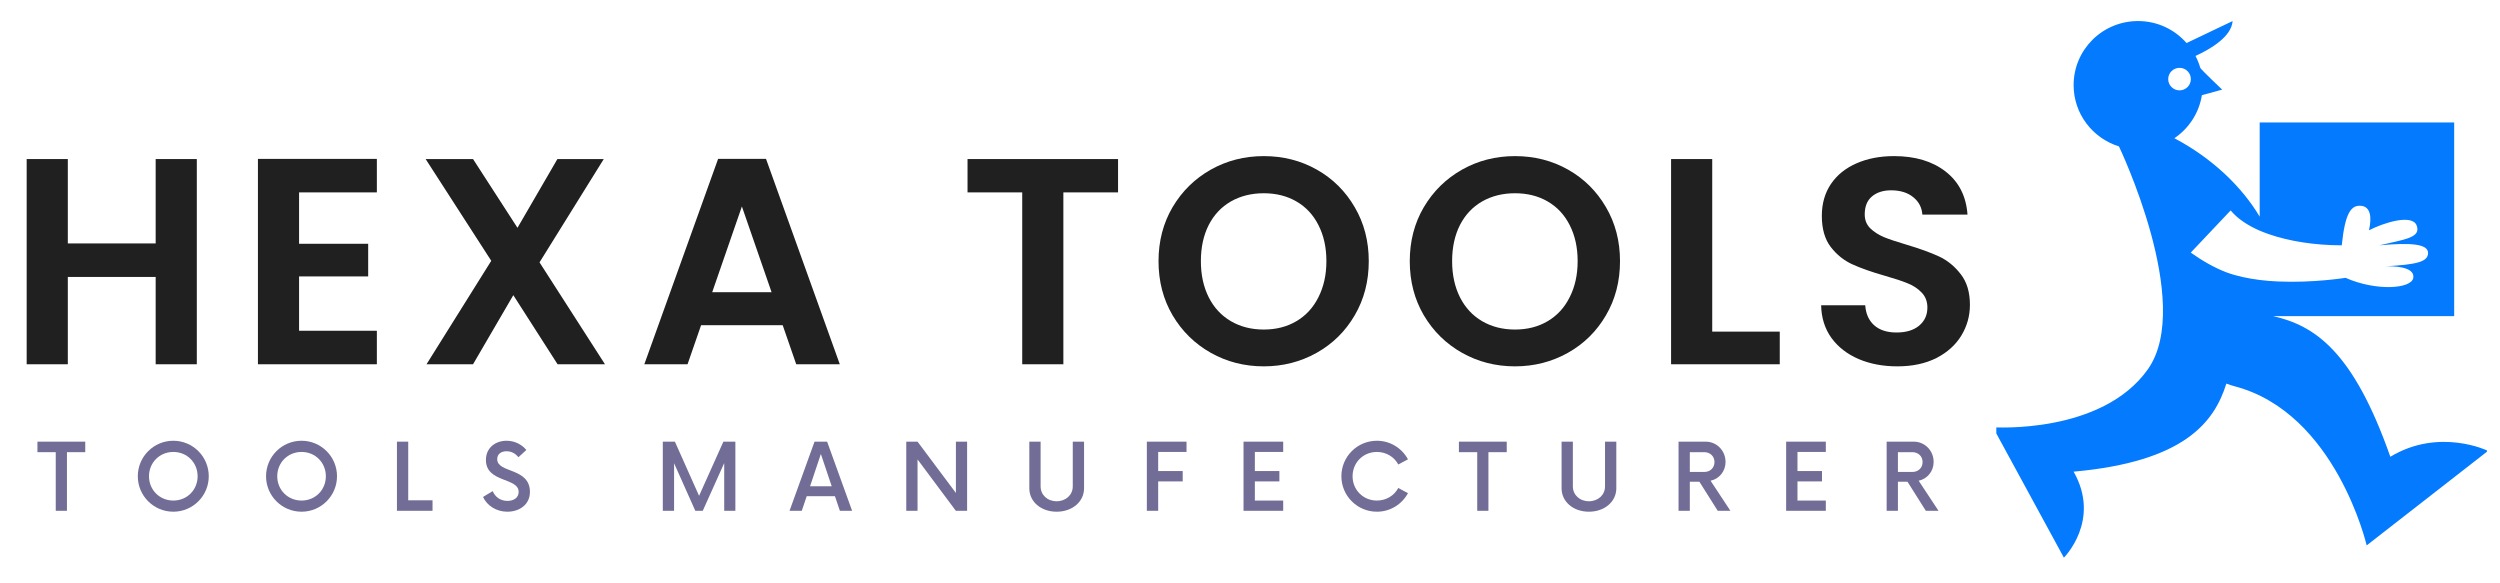 <svg xmlns="http://www.w3.org/2000/svg" xmlns:xlink="http://www.w3.org/1999/xlink" width="300" zoomAndPan="magnify" viewBox="0 0 224.88 52.5" height="70" preserveAspectRatio="xMidYMid meet" version="1.0"><defs><g/><clipPath id="id1"><path d="M 179.609 1.895 L 223.762 1.895 L 223.762 50.188 L 179.609 50.188 Z M 179.609 1.895 " clip-rule="nonzero"/></clipPath></defs><g clip-path="url(#id1)"><path fill="#047afe" d="M 193.266 33.211 C 197.41 27.281 190.645 13.176 190.645 13.176 C 188.285 12.441 186.566 10.258 186.566 7.66 C 186.566 4.473 189.156 1.895 192.363 1.895 C 194.109 1.895 195.672 2.66 196.73 3.875 L 200.875 1.895 C 200.777 3.297 198.906 4.406 197.535 5.035 C 197.711 5.371 197.855 5.73 197.965 6.105 C 197.992 6.223 199.934 8.066 199.934 8.066 L 198.109 8.566 C 197.855 10.172 196.934 11.562 195.633 12.441 C 199.059 14.246 201.719 16.824 203.312 19.5 L 203.312 11.02 L 220.816 11.02 L 220.816 28.449 L 204.508 28.449 C 208.281 29.301 211.738 31.617 215.07 41.109 C 219.484 38.445 223.863 40.578 223.863 40.578 L 212.941 49.086 C 212.941 49.086 210.176 37.16 201.059 34.766 C 200.797 34.699 200.547 34.609 200.312 34.523 C 199.227 38.008 196.516 41.555 186.566 42.449 C 189.062 46.836 185.691 50.188 185.691 50.188 L 179.305 38.453 C 179.305 38.453 189.109 39.129 193.266 33.211 Z M 200.32 24.512 C 201.227 24.848 202.254 25.059 203.293 25.195 C 203.848 25.262 204.398 25.312 204.953 25.332 C 208.129 25.477 211.039 25.004 211.039 25.004 C 213.777 26.219 216.98 26.008 217.137 25.004 C 217.301 23.949 215.195 23.949 214.621 23.969 C 217.484 23.805 218.426 23.562 218.465 22.801 C 218.504 21.941 216.922 21.824 214.09 22.078 C 216.34 21.547 217.844 21.402 217.445 20.309 C 217.059 19.219 214.449 20.051 213.148 20.727 C 213.41 19.574 213.301 18.602 212.438 18.523 C 211.574 18.445 211 19.082 210.699 22.078 C 208.223 22.078 205.914 21.699 204.078 21.055 C 203.797 20.957 203.535 20.852 203.281 20.746 C 202.293 20.309 201.496 19.789 200.934 19.199 C 200.855 19.113 200.777 19.027 200.699 18.938 L 197.109 22.734 C 198.137 23.469 199.254 24.105 200.32 24.512 Z M 196.098 8.133 C 196.664 8.133 197.117 7.68 197.117 7.121 C 197.117 6.559 196.664 6.105 196.098 6.105 C 195.535 6.105 195.078 6.559 195.078 7.121 C 195.078 7.68 195.535 8.133 196.098 8.133 Z M 196.098 8.133 " fill-opacity="1" fill-rule="nonzero"/></g><g fill="#202020" fill-opacity="1"><g transform="translate(0.512, 32.784)"><g><path d="M 17.141 -18.469 L 17.141 0 L 13.438 0 L 13.438 -7.859 L 5.531 -7.859 L 5.531 0 L 1.828 0 L 1.828 -18.469 L 5.531 -18.469 L 5.531 -10.875 L 13.438 -10.875 L 13.438 -18.469 Z M 17.141 -18.469 "/></g></g></g><g fill="#202020" fill-opacity="1"><g transform="translate(21.326, 32.784)"><g><path d="M 5.531 -15.469 L 5.531 -10.844 L 11.75 -10.844 L 11.75 -7.906 L 5.531 -7.906 L 5.531 -3.016 L 12.531 -3.016 L 12.531 0 L 1.828 0 L 1.828 -18.484 L 12.531 -18.484 L 12.531 -15.469 Z M 5.531 -15.469 "/></g></g></g><g fill="#202020" fill-opacity="1"><g transform="translate(37.247, 32.784)"><g><path d="M 12.875 0 L 8.891 -6.219 L 5.266 0 L 1.078 0 L 6.906 -9.312 L 1 -18.469 L 5.266 -18.469 L 9.266 -12.281 L 12.859 -18.469 L 17.031 -18.469 L 11.25 -9.172 L 17.141 0 Z M 12.875 0 "/></g></g></g><g fill="#202020" fill-opacity="1"><g transform="translate(57.241, 32.784)"><g><path d="M 13.141 -3.516 L 5.797 -3.516 L 4.578 0 L 0.688 0 L 7.328 -18.484 L 11.641 -18.484 L 18.281 0 L 14.359 0 Z M 12.141 -6.484 L 9.469 -14.203 L 6.797 -6.484 Z M 12.141 -6.484 "/></g></g></g><g fill="#202020" fill-opacity="1"><g transform="translate(78.028, 32.784)"><g/></g></g><g fill="#202020" fill-opacity="1"><g transform="translate(86.174, 32.784)"><g><path d="M 14.391 -18.469 L 14.391 -15.469 L 9.469 -15.469 L 9.469 0 L 5.766 0 L 5.766 -15.469 L 0.844 -15.469 L 0.844 -18.469 Z M 14.391 -18.469 "/></g></g></g><g fill="#202020" fill-opacity="1"><g transform="translate(103.285, 32.784)"><g><path d="M 10.391 0.188 C 8.66 0.188 7.07 -0.219 5.625 -1.031 C 4.188 -1.844 3.039 -2.969 2.188 -4.406 C 1.344 -5.844 0.922 -7.469 0.922 -9.281 C 0.922 -11.082 1.344 -12.703 2.188 -14.141 C 3.039 -15.578 4.188 -16.703 5.625 -17.516 C 7.07 -18.328 8.66 -18.734 10.391 -18.734 C 12.141 -18.734 13.734 -18.328 15.172 -17.516 C 16.609 -16.703 17.742 -15.578 18.578 -14.141 C 19.422 -12.703 19.844 -11.082 19.844 -9.281 C 19.844 -7.469 19.422 -5.844 18.578 -4.406 C 17.742 -2.969 16.602 -1.844 15.156 -1.031 C 13.707 -0.219 12.117 0.188 10.391 0.188 Z M 10.391 -3.125 C 11.504 -3.125 12.484 -3.375 13.328 -3.875 C 14.18 -4.375 14.844 -5.094 15.312 -6.031 C 15.789 -6.969 16.031 -8.051 16.031 -9.281 C 16.031 -10.52 15.789 -11.602 15.312 -12.531 C 14.844 -13.457 14.18 -14.164 13.328 -14.656 C 12.484 -15.145 11.504 -15.391 10.391 -15.391 C 9.285 -15.391 8.301 -15.145 7.438 -14.656 C 6.582 -14.164 5.914 -13.457 5.438 -12.531 C 4.969 -11.602 4.734 -10.52 4.734 -9.281 C 4.734 -8.051 4.969 -6.969 5.438 -6.031 C 5.914 -5.094 6.582 -4.375 7.438 -3.875 C 8.301 -3.375 9.285 -3.125 10.391 -3.125 Z M 10.391 -3.125 "/></g></g></g><g fill="#202020" fill-opacity="1"><g transform="translate(125.897, 32.784)"><g><path d="M 10.391 0.188 C 8.66 0.188 7.07 -0.219 5.625 -1.031 C 4.188 -1.844 3.039 -2.969 2.188 -4.406 C 1.344 -5.844 0.922 -7.469 0.922 -9.281 C 0.922 -11.082 1.344 -12.703 2.188 -14.141 C 3.039 -15.578 4.188 -16.703 5.625 -17.516 C 7.07 -18.328 8.66 -18.734 10.391 -18.734 C 12.141 -18.734 13.734 -18.328 15.172 -17.516 C 16.609 -16.703 17.742 -15.578 18.578 -14.141 C 19.422 -12.703 19.844 -11.082 19.844 -9.281 C 19.844 -7.469 19.422 -5.844 18.578 -4.406 C 17.742 -2.969 16.602 -1.844 15.156 -1.031 C 13.707 -0.219 12.117 0.188 10.391 0.188 Z M 10.391 -3.125 C 11.504 -3.125 12.484 -3.375 13.328 -3.875 C 14.18 -4.375 14.844 -5.094 15.312 -6.031 C 15.789 -6.969 16.031 -8.051 16.031 -9.281 C 16.031 -10.52 15.789 -11.602 15.312 -12.531 C 14.844 -13.457 14.18 -14.164 13.328 -14.656 C 12.484 -15.145 11.504 -15.391 10.391 -15.391 C 9.285 -15.391 8.301 -15.145 7.438 -14.656 C 6.582 -14.164 5.914 -13.457 5.438 -12.531 C 4.969 -11.602 4.734 -10.52 4.734 -9.281 C 4.734 -8.051 4.969 -6.969 5.438 -6.031 C 5.914 -5.094 6.582 -4.375 7.438 -3.875 C 8.301 -3.375 9.285 -3.125 10.391 -3.125 Z M 10.391 -3.125 "/></g></g></g><g fill="#202020" fill-opacity="1"><g transform="translate(148.509, 32.784)"><g><path d="M 5.531 -2.938 L 11.609 -2.938 L 11.609 0 L 1.828 0 L 1.828 -18.469 L 5.531 -18.469 Z M 5.531 -2.938 "/></g></g></g><g fill="#202020" fill-opacity="1"><g transform="translate(162.499, 32.784)"><g><path d="M 8.203 0.188 C 6.91 0.188 5.75 -0.031 4.719 -0.469 C 3.688 -0.914 2.867 -1.551 2.266 -2.375 C 1.672 -3.207 1.363 -4.188 1.344 -5.312 L 5.312 -5.312 C 5.363 -4.551 5.629 -3.953 6.109 -3.516 C 6.598 -3.078 7.27 -2.859 8.125 -2.859 C 8.988 -2.859 9.664 -3.062 10.156 -3.469 C 10.656 -3.883 10.906 -4.43 10.906 -5.109 C 10.906 -5.648 10.734 -6.098 10.391 -6.453 C 10.055 -6.805 9.641 -7.082 9.141 -7.281 C 8.641 -7.488 7.945 -7.719 7.062 -7.969 C 5.863 -8.312 4.891 -8.656 4.141 -9 C 3.391 -9.344 2.742 -9.863 2.203 -10.562 C 1.672 -11.258 1.406 -12.191 1.406 -13.359 C 1.406 -14.453 1.676 -15.406 2.219 -16.219 C 2.77 -17.031 3.535 -17.648 4.516 -18.078 C 5.504 -18.516 6.633 -18.734 7.906 -18.734 C 9.812 -18.734 11.359 -18.27 12.547 -17.344 C 13.742 -16.414 14.398 -15.125 14.516 -13.469 L 10.453 -13.469 C 10.41 -14.102 10.141 -14.625 9.641 -15.031 C 9.141 -15.445 8.473 -15.656 7.641 -15.656 C 6.922 -15.656 6.344 -15.469 5.906 -15.094 C 5.477 -14.727 5.266 -14.191 5.266 -13.484 C 5.266 -12.992 5.426 -12.582 5.75 -12.25 C 6.082 -11.926 6.488 -11.66 6.969 -11.453 C 7.457 -11.254 8.141 -11.023 9.016 -10.766 C 10.211 -10.41 11.191 -10.055 11.953 -9.703 C 12.711 -9.348 13.363 -8.816 13.906 -8.109 C 14.457 -7.41 14.734 -6.488 14.734 -5.344 C 14.734 -4.352 14.477 -3.438 13.969 -2.594 C 13.457 -1.75 12.707 -1.07 11.719 -0.562 C 10.727 -0.062 9.555 0.188 8.203 0.188 Z M 8.203 0.188 "/></g></g></g><g fill="#726d96" fill-opacity="1"><g transform="translate(3.289, 45.972)"><g><path d="M 4.324 -6.223 L 0.02 -6.223 L 0.02 -5.277 L 1.668 -5.277 L 1.668 0 L 2.676 0 L 2.676 -5.277 L 4.324 -5.277 Z M 4.324 -6.223 "/></g></g></g><g fill="#726d96" fill-opacity="1"><g transform="translate(11.897, 45.972)"><g><path d="M 3.641 0.082 C 5.402 0.082 6.832 -1.348 6.832 -3.109 C 6.832 -4.875 5.402 -6.305 3.641 -6.305 C 1.875 -6.305 0.445 -4.875 0.445 -3.109 C 0.445 -1.348 1.875 0.082 3.641 0.082 Z M 3.641 -0.922 C 2.414 -0.922 1.453 -1.875 1.453 -3.109 C 1.453 -4.344 2.414 -5.297 3.641 -5.297 C 4.875 -5.297 5.828 -4.344 5.828 -3.109 C 5.828 -1.875 4.875 -0.922 3.641 -0.922 Z M 3.641 -0.922 "/></g></g></g><g fill="#726d96" fill-opacity="1"><g transform="translate(23.439, 45.972)"><g><path d="M 3.641 0.082 C 5.402 0.082 6.832 -1.348 6.832 -3.109 C 6.832 -4.875 5.402 -6.305 3.641 -6.305 C 1.875 -6.305 0.445 -4.875 0.445 -3.109 C 0.445 -1.348 1.875 0.082 3.641 0.082 Z M 3.641 -0.922 C 2.414 -0.922 1.453 -1.875 1.453 -3.109 C 1.453 -4.344 2.414 -5.297 3.641 -5.297 C 4.875 -5.297 5.828 -4.344 5.828 -3.109 C 5.828 -1.875 4.875 -0.922 3.641 -0.922 Z M 3.641 -0.922 "/></g></g></g><g fill="#726d96" fill-opacity="1"><g transform="translate(34.981, 45.972)"><g><path d="M 1.699 -0.945 L 1.699 -6.223 L 0.684 -6.223 L 0.684 0 L 3.887 0 L 3.887 -0.945 Z M 1.699 -0.945 "/></g></g></g><g fill="#726d96" fill-opacity="1"><g transform="translate(43.185, 45.972)"><g><path d="M 2.414 0.082 C 3.535 0.082 4.449 -0.582 4.449 -1.699 C 4.449 -3.91 1.504 -3.371 1.504 -4.645 C 1.504 -5.133 1.887 -5.359 2.344 -5.359 C 2.758 -5.359 3.133 -5.176 3.41 -4.82 L 4.125 -5.473 C 3.734 -5.961 3.078 -6.305 2.344 -6.305 C 1.367 -6.305 0.488 -5.691 0.488 -4.574 C 0.488 -2.508 3.434 -3.016 3.434 -1.699 C 3.434 -1.191 3.008 -0.891 2.426 -0.891 C 1.793 -0.891 1.316 -1.246 1.098 -1.773 L 0.227 -1.246 C 0.59 -0.465 1.422 0.082 2.414 0.082 Z M 2.414 0.082 "/></g></g></g><g fill="#726d96" fill-opacity="1"><g transform="translate(52.156, 45.972)"><g/></g></g><g fill="#726d96" fill-opacity="1"><g transform="translate(58.908, 45.972)"><g><path d="M 6.137 -6.223 L 3.949 -1.348 L 1.773 -6.223 L 0.684 -6.223 L 0.684 0 L 1.699 0 L 1.699 -4.281 L 3.609 0 L 4.281 0 L 6.211 -4.293 L 6.211 0 L 7.215 0 L 7.215 -6.223 Z M 6.137 -6.223 "/></g></g></g><g fill="#726d96" fill-opacity="1"><g transform="translate(71.072, 45.972)"><g><path d="M 4.457 0 L 5.559 0 L 3.309 -6.223 L 2.176 -6.223 L -0.074 0 L 1.027 0 L 1.473 -1.316 L 4.012 -1.316 Z M 1.773 -2.207 L 2.746 -5.113 L 3.723 -2.207 Z M 1.773 -2.207 "/></g></g></g><g fill="#726d96" fill-opacity="1"><g transform="translate(80.82, 45.972)"><g><path d="M 5.152 -6.223 L 5.152 -1.605 L 1.699 -6.223 L 0.684 -6.223 L 0.684 0 L 1.699 0 L 1.699 -4.625 L 5.145 0 L 6.16 0 L 6.16 -6.223 Z M 5.152 -6.223 "/></g></g></g><g fill="#726d96" fill-opacity="1"><g transform="translate(91.927, 45.972)"><g><path d="M 3.109 0.082 C 4.52 0.082 5.578 -0.82 5.578 -2.023 L 5.578 -6.223 L 4.562 -6.223 L 4.562 -2.199 C 4.562 -1.43 3.941 -0.859 3.109 -0.859 C 2.281 -0.859 1.668 -1.43 1.668 -2.199 L 1.668 -6.223 L 0.652 -6.223 L 0.652 -2.023 C 0.652 -0.82 1.699 0.082 3.109 0.082 Z M 3.109 0.082 "/></g></g></g><g fill="#726d96" fill-opacity="1"><g transform="translate(102.422, 45.972)"><g><path d="M 4.305 -5.297 L 4.305 -6.223 L 0.734 -6.223 L 0.734 0 L 1.754 0 L 1.754 -2.645 L 3.961 -2.645 L 3.961 -3.578 L 1.754 -3.578 L 1.754 -5.297 Z M 4.305 -5.297 "/></g></g></g><g fill="#726d96" fill-opacity="1"><g transform="translate(111.123, 45.972)"><g><path d="M 4.305 -5.297 L 4.305 -6.223 L 0.734 -6.223 L 0.734 0 L 4.305 0 L 4.305 -0.922 L 1.754 -0.922 L 1.754 -2.645 L 3.961 -2.645 L 3.961 -3.578 L 1.754 -3.578 L 1.754 -5.297 Z M 4.305 -5.297 "/></g></g></g><g fill="#726d96" fill-opacity="1"><g transform="translate(120.219, 45.972)"><g><path d="M 3.641 0.082 C 4.852 0.082 5.898 -0.59 6.438 -1.586 L 5.566 -2.055 C 5.203 -1.367 4.48 -0.922 3.641 -0.922 C 2.414 -0.922 1.453 -1.875 1.453 -3.109 C 1.453 -4.344 2.414 -5.297 3.641 -5.297 C 4.48 -5.297 5.203 -4.852 5.566 -4.168 L 6.438 -4.633 C 5.898 -5.629 4.852 -6.305 3.641 -6.305 C 1.875 -6.305 0.445 -4.875 0.445 -3.109 C 0.445 -1.348 1.875 0.082 3.641 0.082 Z M 3.641 0.082 "/></g></g></g><g fill="#726d96" fill-opacity="1"><g transform="translate(131.222, 45.972)"><g><path d="M 4.324 -6.223 L 0.02 -6.223 L 0.02 -5.277 L 1.668 -5.277 L 1.668 0 L 2.676 0 L 2.676 -5.277 L 4.324 -5.277 Z M 4.324 -6.223 "/></g></g></g><g fill="#726d96" fill-opacity="1"><g transform="translate(139.83, 45.972)"><g><path d="M 3.109 0.082 C 4.52 0.082 5.578 -0.82 5.578 -2.023 L 5.578 -6.223 L 4.562 -6.223 L 4.562 -2.199 C 4.562 -1.43 3.941 -0.859 3.109 -0.859 C 2.281 -0.859 1.668 -1.43 1.668 -2.199 L 1.668 -6.223 L 0.652 -6.223 L 0.652 -2.023 C 0.652 -0.82 1.699 0.082 3.109 0.082 Z M 3.109 0.082 "/></g></g></g><g fill="#726d96" fill-opacity="1"><g transform="translate(150.325, 45.972)"><g><path d="M 3.566 -2.707 C 4.344 -2.871 4.914 -3.555 4.914 -4.395 C 4.914 -5.414 4.125 -6.223 3.121 -6.223 L 0.684 -6.223 L 0.684 0 L 1.699 0 L 1.699 -2.613 L 2.562 -2.613 L 4.211 0 L 5.352 0 Z M 1.699 -3.496 L 1.699 -5.277 L 2.996 -5.277 C 3.523 -5.277 3.918 -4.914 3.918 -4.387 C 3.918 -3.855 3.523 -3.496 2.996 -3.496 Z M 1.699 -3.496 "/></g></g></g><g fill="#726d96" fill-opacity="1"><g transform="translate(159.959, 45.972)"><g><path d="M 4.305 -5.297 L 4.305 -6.223 L 0.734 -6.223 L 0.734 0 L 4.305 0 L 4.305 -0.922 L 1.754 -0.922 L 1.754 -2.645 L 3.961 -2.645 L 3.961 -3.578 L 1.754 -3.578 L 1.754 -5.297 Z M 4.305 -5.297 "/></g></g></g><g fill="#726d96" fill-opacity="1"><g transform="translate(169.054, 45.972)"><g><path d="M 3.566 -2.707 C 4.344 -2.871 4.914 -3.555 4.914 -4.395 C 4.914 -5.414 4.125 -6.223 3.121 -6.223 L 0.684 -6.223 L 0.684 0 L 1.699 0 L 1.699 -2.613 L 2.562 -2.613 L 4.211 0 L 5.352 0 Z M 1.699 -3.496 L 1.699 -5.277 L 2.996 -5.277 C 3.523 -5.277 3.918 -4.914 3.918 -4.387 C 3.918 -3.855 3.523 -3.496 2.996 -3.496 Z M 1.699 -3.496 "/></g></g></g></svg>
